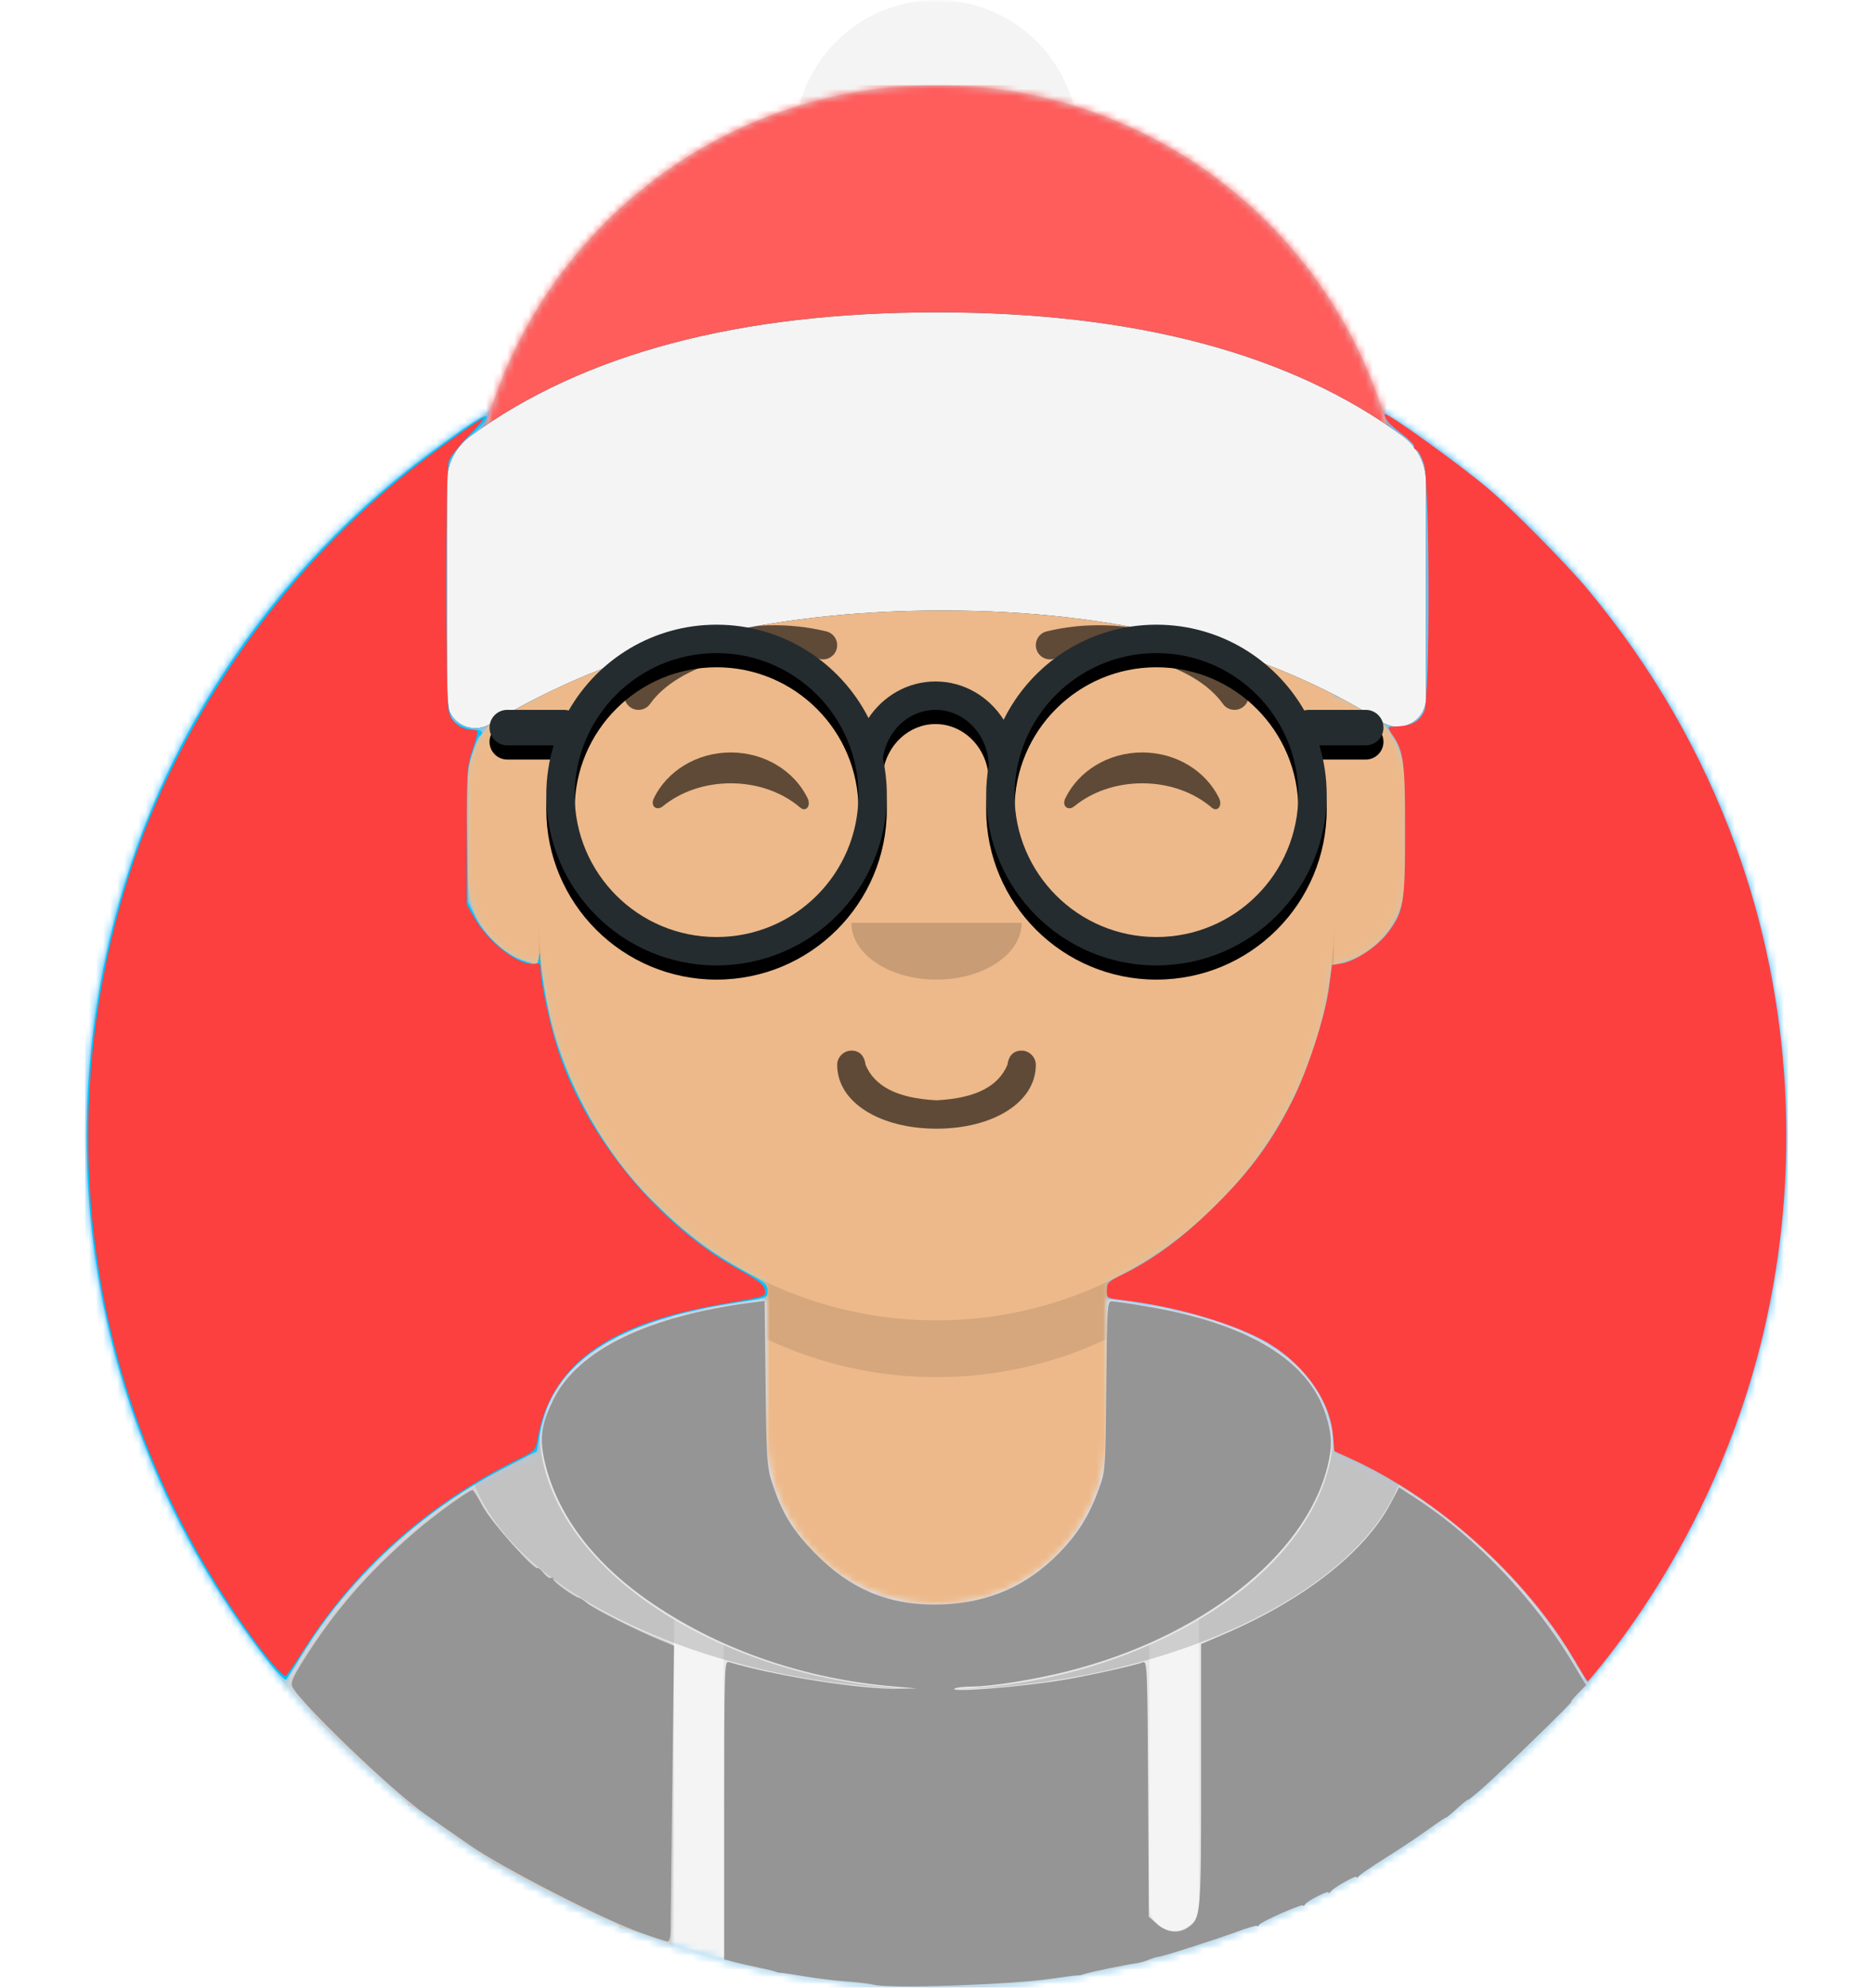 <?xml version="1.0" encoding="UTF-8" standalone="no"?>
<svg
   width="264px"
   height="280px"
   viewBox="0 0 264 280"
   version="1.1"
   id="svg3050"
   sodipodi:docname="Avatar_boy_1_red.svg"
   inkscape:version="1.1.1 (3bf5ae0d25, 2021-09-20)"
   xmlns:inkscape="http://www.inkscape.org/namespaces/inkscape"
   xmlns:sodipodi="http://sodipodi.sourceforge.net/DTD/sodipodi-0.dtd"
   xmlns:xlink="http://www.w3.org/1999/xlink"
   xmlns="http://www.w3.org/2000/svg"
   xmlns:svg="http://www.w3.org/2000/svg">
  <sodipodi:namedview
     id="namedview3052"
     pagecolor="#ffffff"
     bordercolor="#666666"
     borderopacity="1.0"
     inkscape:pageshadow="2"
     inkscape:pageopacity="0.0"
     inkscape:pagecheckerboard="0"
     showgrid="false"
     inkscape:zoom="2.7821429"
     inkscape:cx="132.09243"
     inkscape:cy="140"
     inkscape:window-width="1920"
     inkscape:window-height="1001"
     inkscape:window-x="-9"
     inkscape:window-y="-9"
     inkscape:window-maximized="1"
     inkscape:current-layer="svg3050" />
  <desc
     id="desc2942">Created with getavataaars.com</desc>
  <defs
     id="defs2947">
    <circle
       id="react-path-1"
       cx="120"
       cy="120"
       r="120" />
    <path
       d="M12,160 C12,226.274 65.726,280 132,280 C198.274,280 252,226.274 252,160 L264,160 L264,-1.42108547e-14 L-3.19744231e-14,-1.42108547e-14 L-3.19744231e-14,160 L12,160 Z"
       id="react-path-2" />
    <path
       d="M124,144.611 L124,163 L128,163 L128,163 C167.765,163 200,195.235 200,235 L200,244 L0,244 L0,235 C-4.86974701e-15,195.235 32.235,163 72,163 L72,163 L76,163 L76,144.611 C58.763,136.422 46.372,119.687 44.305,99.881 C38.48,99.058 34,94.052 34,88 L34,74 C34,68.054 38.325,63.118 44,62.166 L44,56 L44,56 C44,25.072 69.072,5.68137151e-15 100,0 L100,0 L100,0 C130.928,-5.68137151e-15 156,25.072 156,56 L156,62.166 C161.675,63.118 166,68.054 166,74 L166,88 C166,94.052 161.52,99.058 155.695,99.881 C153.628,119.687 141.237,136.422 124,144.611 Z"
       id="react-path-3" />
    <filter
       style="color-interpolation-filters:sRGB;"
       inkscape:label="Greyscale"
       id="filter3253"
       x="0"
       y="0"
       width="1"
       height="1">
      <feColorMatrix
         values="0.21 0.72 0.072 0 0 0.21 0.72 0.072 0 0 0.21 0.72 0.072 0 0 0 0 0 1 0 "
         id="feColorMatrix3251" />
    </filter>
  </defs>
  <g
     id="g3048"
     stroke="none"
     stroke-width="1"
     fill="none"
     fill-rule="evenodd"
     style="filter:url(#filter3253)">
    <g
       transform="translate(-825, -1100)"
       id="Avataaar/Circle">
      <g
         transform="translate(825, 1100)"
         id="g3045">
        <g
           id="Circle"
           stroke-width="1"
           fill-rule="evenodd"
           transform="translate(12, 40)">
          <mask
             id="react-mask-4"
             fill="white">
            <use
               xlink:href="#react-path-1"
               id="use2949" />
          </mask>
          <use
             id="Circle-Background"
             fill="#E6E6E6"
             xlink:href="#react-path-1" />
          <g
             id="Color/Palette/Blue-01"
             mask="url(#react-mask-4)"
             fill="#65C9FF">
            <rect
               id="🖍Color"
               x="0"
               y="0"
               width="240"
               height="240" />
          </g>
        </g>
        <mask
           id="react-mask-5"
           fill="white">
          <use
             xlink:href="#react-path-2"
             id="use2956" />
        </mask>
        <g
           id="Mask" />
        <g
           id="Avataaar"
           stroke-width="1"
           fill-rule="evenodd"
           mask="url(#react-mask-5)">
          <g
             id="Body"
             transform="translate(32, 36)">
            <mask
               id="react-mask-6"
               fill="white">
              <use
                 xlink:href="#react-path-3"
                 id="use2960" />
            </mask>
            <use
               fill="#D0C6AC"
               xlink:href="#react-path-3"
               id="use2963" />
            <g
               id="Skin/👶🏽-03-Brown"
               mask="url(#react-mask-6)"
               fill="#EDB98A">
              <g
                 transform="translate(0, 0)"
                 id="Color">
                <rect
                   x="0"
                   y="0"
                   width="264"
                   height="280"
                   id="rect2965" />
              </g>
            </g>
            <path
               d="M156,79 L156,102 C156,132.928 130.928,158 100,158 C69.072,158 44,132.928 44,102 L44,79 L44,94 C44,124.928 69.072,150 100,150 C130.928,150 156,124.928 156,94 L156,79 Z"
               id="Neck-Shadow"
               fill-opacity="0.1"
               fill="#000000"
               mask="url(#react-mask-6)" />
          </g>
          <g
             id="Clothing/Hoodie"
             transform="translate(0, 170)">
            <defs
               id="defs2972">
              <path
                 d="M108,13.071 C90.081,15.076 76.28,20.552 76.004,34.645 C50.146,45.568 32,71.165 32,100.999 L32,100.999 L32,110 L232,110 L232,100.999 C232,71.165 213.854,45.568 187.996,34.645 C187.72,20.552 173.919,15.076 156,13.071 L156,32 L156,32 C156,45.255 145.255,56 132,56 L132,56 C118.745,56 108,45.255 108,32 L108,13.071 Z"
                 id="react-path-421" />
            </defs>
            <mask
               id="react-mask-422"
               fill="white">
              <use
                 xlink:href="#react-path-421"
                 id="use2974" />
            </mask>
            <use
               id="Hoodie"
               fill="#B7C1DB"
               fill-rule="evenodd"
               xlink:href="#react-path-421" />
            <g
               id="Color/Palette/Gray-01"
               mask="url(#react-mask-422)"
               fill-rule="evenodd"
               fill="#E6E6E6">
              <rect
                 id="rect2978"
                 x="0"
                 y="0"
                 width="264"
                 height="110" />
            </g>
            <path
               d="M102,61.739 L102,110 L95,110 L95,58.15 C97.204,59.46 99.547,60.661 102,61.739 Z M169,58.15 L169,98.5 C169,100.433 167.433,102 165.5,102 C163.567,102 162,100.433 162,98.5 L162,61.739 C164.453,60.661 166.796,59.46 169,58.15 Z"
               id="Straps"
               fill="#F4F4F4"
               fill-rule="evenodd"
               mask="url(#react-mask-422)" />
            <path
               d="M90.96,12.724 C75.909,15.571 65.5,21.243 65.5,32.308 C65.5,52.02 98.538,68 132,68 C165.462,68 198.5,52.02 198.5,32.308 C198.5,21.243 188.091,15.571 173.04,12.724 C182.125,16.074 188,21.706 188,31.077 C188,51.469 160.179,68 132,68 C103.821,68 76,51.469 76,31.077 C76,21.706 81.875,16.074 90.96,12.724 Z"
               id="Shadow"
               fill-opacity="0.16"
               fill="#000000"
               fill-rule="evenodd"
               mask="url(#react-mask-422)" />
          </g>
          <g
             id="Face"
             transform="translate(76, 82)"
             fill="#000000">
            <g
               id="Mouth/Twinkle"
               transform="translate(2, 52)"
               fill-opacity="0.6"
               fill-rule="nonzero"
               fill="#000000">
              <path
                 d="M40,16 C40,21.372 46.158,25 54,25 C61.842,25 68,21.372 68,16 C68,14.895 67.05,14 66,14 C64.707,14 64.13,14.905 64,16 C62.758,18.938 59.683,20.716 54,21 C48.317,20.716 45.242,18.938 44,16 C43.87,14.905 43.293,14 42,14 C40.95,14 40,14.895 40,16 Z"
                 id="Mouth" />
            </g>
            <g
               id="Nose/Default"
               transform="translate(28, 40)"
               fill-opacity="0.16">
              <path
                 d="M16,8 C16,12.418 21.373,16 28,16 L28,16 C34.627,16 40,12.418 40,8"
                 id="Nose" />
            </g>
            <g
               id="Eyes/Happy-😁"
               transform="translate(0, 8)"
               fill-opacity="0.6">
              <path
                 d="M16.16,22.447 C18.007,18.649 22.164,16 26.998,16 C31.814,16 35.959,18.63 37.815,22.407 C38.367,23.529 37.582,24.447 36.791,23.767 C34.34,21.66 30.859,20.344 26.998,20.344 C23.257,20.344 19.874,21.579 17.438,23.572 C16.547,24.3 15.62,23.558 16.16,22.447 Z"
                 id="Squint" />
              <path
                 d="M74.16,22.447 C76.007,18.649 80.164,16 84.998,16 C89.814,16 93.959,18.63 95.815,22.407 C96.367,23.529 95.582,24.447 94.791,23.767 C92.34,21.66 88.859,20.344 84.998,20.344 C81.257,20.344 77.874,21.579 75.438,23.572 C74.547,24.3 73.62,23.558 74.16,22.447 Z"
                 id="path2989" />
            </g>
            <g
               id="Eyebrow/Outline/Default"
               fill-opacity="0.6">
              <g
                 id="I-Browse"
                 transform="translate(12, 6)">
                <path
                   d="M3.63,11.159 C7.545,5.65 18.278,2.561 27.523,4.831 C28.596,5.095 29.679,4.439 29.942,3.366 C30.206,2.293 29.55,1.21 28.477,0.947 C17.74,-1.69 5.312,1.887 0.37,8.841 C-0.27,9.742 -0.059,10.99 0.841,11.63 C1.742,12.27 2.99,12.059 3.63,11.159 Z"
                   id="Eyebrow"
                   fill-rule="nonzero" />
                <path
                   d="M61.63,11.159 C65.545,5.65 76.278,2.561 85.523,4.831 C86.596,5.095 87.679,4.439 87.942,3.366 C88.206,2.293 87.55,1.21 86.477,0.947 C75.74,-1.69 63.312,1.887 58.37,8.841 C57.73,9.742 57.941,10.99 58.841,11.63 C59.742,12.27 60.99,12.059 61.63,11.159 Z"
                   id="path2993"
                   fill-rule="nonzero"
                   transform="translate(73, 6.039) scale(-1, 1) translate(-73, -6.039) " />
              </g>
            </g>
          </g>
          <g
             id="Top">
            <defs
               id="defs3006">
              <rect
                 id="react-path-400"
                 x="0"
                 y="0"
                 width="264"
                 height="280" />
              <path
                 d="M66,0 L66,0 C102.451,-6.69590214e-15 132,29.549 132,66 L132,71 L0,71 L0,66 C-4.46393476e-15,29.549 29.549,6.69590214e-15 66,0 Z"
                 id="react-path-398" />
              <filter
                 x="-0.7%"
                 y="-1.7%"
                 width="101.4%"
                 height="106.8%"
                 filterUnits="objectBoundingBox"
                 id="react-filter-395">
                <feOffset
                   dx="0"
                   dy="2"
                   in="SourceAlpha"
                   result="shadowOffsetOuter1"
                   id="feOffset3000" />
                <feColorMatrix
                   values="0 0 0 0 0   0 0 0 0 0   0 0 0 0 0  0 0 0 0.1 0"
                   type="matrix"
                   in="shadowOffsetOuter1"
                   id="feColorMatrix3002" />
              </filter>
              <path
                 d="M67.285,61.451 C83.23,49.817 105.159,44 133.073,44 C160.985,44 182.872,49.817 198.732,61.45 L198.732,61.45 C200.786,62.957 202,65.352 202,67.9 L202,98.37 C202,100.579 200.209,102.37 198,102.37 C197.244,102.37 196.504,102.156 195.865,101.753 C179.223,91.251 158.536,86 133.804,86 C108.883,86 87.64,91.331 70.076,101.994 L70.076,101.994 C68.187,103.141 65.727,102.539 64.581,100.651 C64.201,100.025 64,99.307 64,98.575 L64,67.914 C64,65.359 65.221,62.957 67.285,61.451 Z"
                 id="react-path-399" />
            </defs>
            <mask
               id="react-mask-396"
               fill="white">
              <use
                 xlink:href="#react-path-400"
                 id="use3008" />
            </mask>
            <g
               id="g3011" />
            <g
               id="Top/Accessories/Winter-Hat-3"
               transform="translate(-1, 0)">
              <g
                 id="hat"
                 stroke-width="1"
                 fill-rule="evenodd"
                 transform="translate(67, 12)">
                <circle
                   id="puff"
                   fill="#F4F4F4"
                   cx="66"
                   cy="8"
                   r="20" />
                <mask
                   id="react-mask-397"
                   fill="white">
                  <use
                     xlink:href="#react-path-398"
                     id="use3014" />
                </mask>
                <use
                   id="hat-mask"
                   fill="#D8D8D8"
                   xlink:href="#react-path-398" />
                <g
                   id="g3020"
                   mask="url(#react-mask-397)"
                   fill-rule="evenodd"
                   fill="#FF5C5C">
                  <rect
                     id="rect3018"
                     x="0"
                     y="0"
                     width="264"
                     height="280" />
                </g>
              </g>
              <g
                 id="hat-front">
                <use
                   fill="black"
                   fill-opacity="1"
                   filter="url(#react-path-399)"
                   xlink:href="#react-path-399"
                   id="use3023" />
                <use
                   fill="#F4F4F4"
                   fill-rule="evenodd"
                   xlink:href="#react-path-399"
                   id="use3025" />
              </g>
              <g
                 id="Top/_Resources/Round"
                 fill="none"
                 transform="translate(62, 85)">
                <defs
                   id="defs3034">
                  <path
                     d="M80.465,16.394 C84.38,8.459 92.553,3 102,3 C110.92,3 118.703,7.866 122.84,15.088 C123.05,15.031 123.272,15 123.5,15 L131.5,15 C132.881,15 134,16.119 134,17.5 C134,18.881 132.881,20 131.5,20 L124.963,20 C125.637,22.215 126,24.565 126,27 C126,40.255 115.255,51 102,51 C88.745,51 78,40.255 78,27 C78,25.578 78.124,24.185 78.361,22.831 C78.276,18.455 74.914,15 70.862,15 C67.126,15 63.975,17.94 63.442,21.83 C63.807,23.495 64,25.225 64,27 C64,40.255 53.255,51 40,51 C26.745,51 16,40.255 16,27 C16,24.565 16.363,22.215 17.037,20 L10.5,20 C9.119,20 8,18.881 8,17.5 C8,16.119 9.119,15 10.5,15 L10.5,15 L18.5,15 C18.728,15 18.95,15.031 19.16,15.088 C23.297,7.866 31.08,3 40,3 C49.352,3 57.455,8.349 61.416,16.155 C63.493,13.039 66.949,11 70.862,11 C74.875,11 78.407,13.144 80.465,16.394 Z M40,47 C51.046,47 60,38.046 60,27 C60,15.954 51.046,7 40,7 C28.954,7 20,15.954 20,27 C20,38.046 28.954,47 40,47 Z M102,47 C113.046,47 122,38.046 122,27 C122,15.954 113.046,7 102,7 C90.954,7 82,15.954 82,27 C82,38.046 90.954,47 102,47 Z"
                     id="react-path-425" />
                  <filter
                     x="0"
                     y="0"
                     width="1"
                     height="1.042"
                     filterUnits="objectBoundingBox"
                     id="react-filter-426">
                    <feOffset
                       dx="0"
                       dy="2"
                       in="SourceAlpha"
                       result="shadowOffsetOuter1"
                       id="feOffset3029" />
                    <feColorMatrix
                       values="0 0 0 0 0   0 0 0 0 0   0 0 0 0 0  0 0 0 0.1 0"
                       type="matrix"
                       in="shadowOffsetOuter1"
                       id="feColorMatrix3031" />
                  </filter>
                </defs>
                <g
                   id="Lennon-Glasses">
                  <use
                     fill="black"
                     fill-opacity="1"
                     filter="url(#react-filter-426)"
                     xlink:href="#react-path-425"
                     id="use3036" />
                  <use
                     fill="#252C2F"
                     fill-rule="evenodd"
                     xlink:href="#react-path-425"
                     id="use3038" />
                </g>
              </g>
            </g>
          </g>
        </g>
      </g>
    </g>
  </g>
  <path
     style="fill:#00c0fc;fill-opacity:1;stroke-width:0.359"
     d="M 37.903,234.139 C 12.811,202.158 5.6,160.371 18.493,121.669 26.086,98.875 41.272,78.054 60.745,63.738 c 6.191,-4.551 7.981,-5.665 7.847,-4.881 -0.066,0.383 -1.009,1.412 -2.096,2.287 -1.122,0.903 -2.326,2.281 -2.786,3.188 -0.804,1.588 -0.809,1.686 -0.809,18.432 0,18.469 -0.01,18.375 2.145,19.489 0.58,0.3 1.467,0.545 1.971,0.545 0.92,0 1.225,0.486 0.562,0.896 -0.195,0.121 -0.693,1.332 -1.106,2.692 -0.693,2.282 -0.742,3.175 -0.634,11.574 l 0.117,9.101 1.004,2.045 c 1.252,2.55 4.29,5.398 6.595,6.184 2.2,0.75 2.212,0.748 2.387,-0.411 0.13,-0.86 0.158,-0.825 0.21,0.27 0.085,1.782 0.988,6.978 1.654,9.525 2.255,8.614 7.636,17.993 13.924,24.27 4.961,4.951 8.29,7.502 13.398,10.264 2.688,1.453 3.061,1.774 3.061,2.634 0,0.974 -0.024,0.983 -4.142,1.599 -17.278,2.583 -26.293,8.55 -27.972,18.513 l -0.415,2.463 -4.66,2.412 c -11.78,6.098 -21.914,15.492 -28.615,26.526 -0.994,1.636 -1.928,3.096 -2.075,3.244 -0.148,0.148 -1.231,-0.958 -2.408,-2.458 z"
     id="path3310" />
  <path
     style="fill:#fc4040;fill-opacity:1;stroke-width:0.359"
     d="m 222.018,234.032 c -6.827,-11.749 -19.24,-22.934 -31.739,-28.599 l -2.198,-0.996 -0.22,-2.385 c -0.473,-5.119 -4.52,-10.478 -10.122,-13.403 -4.795,-2.504 -12.666,-4.708 -19.677,-5.511 -2.035,-0.233 -2.067,-0.255 -2.061,-1.379 0.005,-1.041 0.202,-1.238 2.221,-2.221 4.496,-2.189 8.774,-5.393 13.416,-10.047 4.679,-4.692 7.521,-8.566 10.374,-14.141 2.215,-4.329 4.757,-12.086 5.303,-16.181 l 0.43,-3.229 1.288,-0.206 c 1.974,-0.316 5.066,-2.363 6.583,-4.359 2.23,-2.934 2.433,-4.135 2.433,-14.386 0,-9.606 -0.218,-11.253 -1.779,-13.445 -0.432,-0.607 -0.654,-1.119 -0.492,-1.137 0.162,-0.018 0.86,-0.066 1.552,-0.107 1.772,-0.105 2.855,-0.8 3.445,-2.214 0.786,-1.88 0.742,-31.954 -0.05,-34.622 -0.307,-1.035 -0.792,-1.971 -1.076,-2.08 -0.285,-0.109 -0.433,-0.335 -0.33,-0.502 0.103,-0.167 -0.693,-0.967 -1.768,-1.779 -1.685,-1.272 -2.377,-2.068 -2.377,-2.735 0,-0.559 10.676,7.112 14.737,10.589 3.478,2.977 10.991,10.595 13.889,14.082 9.156,11.019 16.066,23.017 20.903,36.294 7.888,21.655 9.232,45.92 3.802,68.652 -3.997,16.734 -11.915,32.959 -22.672,46.457 -1.063,1.334 -1.986,2.426 -2.049,2.426 -0.064,0 -0.857,-1.276 -1.764,-2.836 z"
     id="path3349" />
  <path
     style="fill:#959595;fill-opacity:1;stroke-width:0.359"
     d="m 123.097,279.581 c -0.491,-0.131 -2.227,-0.337 -3.857,-0.456 -1.63,-0.119 -4.316,-0.45 -5.969,-0.736 -1.653,-0.285 -3.109,-0.499 -3.235,-0.476 -0.126,0.024 -0.472,-0.052 -0.768,-0.169 -0.297,-0.117 -1.429,-0.391 -2.516,-0.609 -1.087,-0.218 -2.583,-0.558 -3.325,-0.756 l -1.348,-0.36 v -21.037 c 0,-19.867 0.035,-21.027 0.629,-20.851 6.76,2.002 18.682,3.873 23.99,3.765 l 2.518,-0.051 -3.235,-0.271 c -12.38,-1.039 -24.038,-5.002 -33.683,-11.452 -8.252,-5.518 -13.519,-12.279 -15.419,-19.79 -0.907,-3.588 -0.643,-5.673 1.178,-9.285 3.476,-6.894 13.227,-11.637 27.859,-13.551 l 1.86,-0.243 0.135,11.622 c 0.127,10.955 0.182,11.766 0.96,14.138 1.381,4.208 2.868,6.609 6.144,9.921 5.15,5.206 10.813,7.417 18.106,7.07 6.375,-0.303 11.601,-2.62 16.043,-7.111 2.698,-2.728 4.326,-5.317 5.687,-9.041 0.962,-2.633 0.963,-2.652 1.075,-14.588 0.105,-11.261 0.15,-11.951 0.764,-11.951 0.359,0 2.639,0.338 5.069,0.75 14.263,2.423 22.763,7.611 25.155,15.356 0.86,2.785 0.892,4.477 0.139,7.385 -3.235,12.484 -17.811,23.889 -36.591,28.632 -4.684,1.183 -10.758,2.149 -13.563,2.157 -1.062,0.003 -2.125,0.129 -2.363,0.28 -0.925,0.588 9.404,-0.232 15.349,-1.219 3.433,-0.57 10.069,-2.042 11.223,-2.49 0.58,-0.225 0.626,0.896 0.719,17.796 l 0.1,18.036 1.174,1.049 c 1.348,1.204 3.04,1.384 4.355,0.462 1.809,-1.267 1.839,-1.622 1.839,-21.447 v -18.462 l 3.145,-1.351 c 11.379,-4.887 19.904,-11.567 23.563,-18.461 l 1.198,-2.259 2.671,1.745 c 8.192,5.351 16.509,14.111 21.805,22.966 l 1.882,3.146 -1.144,1.18 c -0.629,0.649 -1.054,1.18 -0.944,1.18 0.257,0 -9.256,9.265 -12.202,11.884 -1.237,1.1 -2.293,1.955 -2.347,1.901 -0.054,-0.054 -0.778,0.524 -1.61,1.284 -0.832,0.76 -1.512,1.318 -1.512,1.24 0,-0.078 -1.092,0.65 -2.426,1.618 -1.334,0.968 -4.044,2.774 -6.021,4.013 -1.977,1.239 -3.713,2.43 -3.858,2.647 -0.145,0.217 -0.267,0.258 -0.27,0.09 -0.006,-0.354 -3.294,1.492 -3.684,2.07 -0.145,0.215 -0.267,0.266 -0.27,0.114 -0.007,-0.354 -2.973,1.139 -3.325,1.673 -0.145,0.221 -0.267,0.292 -0.27,0.159 -0.008,-0.342 -5.879,2.232 -6.2,2.718 -0.145,0.22 -0.267,0.29 -0.27,0.155 -0.003,-0.134 -1.34,0.249 -2.971,0.852 -3.097,1.145 -10.575,3.526 -11.076,3.526 -0.159,0 -0.745,0.183 -1.302,0.407 -0.557,0.224 -1.335,0.441 -1.731,0.483 -1.113,0.118 -6.764,1.291 -7.368,1.528 -0.297,0.117 -0.65,0.19 -0.785,0.163 -0.135,-0.027 -1.834,0.187 -3.774,0.475 -5.826,0.866 -22.872,1.435 -25.103,0.838 z"
     id="path3581" />
  <path
     style="fill:#d0d0d0;fill-opacity:1;stroke-width:0.359"
     d="m 91.059,272.64 c -1.811,-0.666 -3.388,-1.116 -3.504,-1 -0.117,0.117 -0.212,0.045 -0.212,-0.159 0,-0.204 -0.768,-0.659 -1.707,-1.011 -2.199,-0.825 -11.818,-5.607 -13.822,-6.872 -0.847,-0.535 -1.743,-0.972 -1.991,-0.972 -0.248,0 -0.451,-0.112 -0.451,-0.248 0,-0.137 -0.981,-0.854 -2.18,-1.594 -1.199,-0.74 -3.772,-2.53 -5.718,-3.978 -1.946,-1.448 -3.634,-2.537 -3.751,-2.42 -0.117,0.117 -0.213,0.044 -0.213,-0.162 0,-0.206 -0.93,-1.138 -2.067,-2.071 -2.529,-2.075 -11.313,-10.254 -11.012,-10.254 0.119,0 -0.69,-0.98 -1.799,-2.177 -1.109,-1.197 -2.016,-2.296 -2.016,-2.441 0,-0.538 3.793,-6.452 6.237,-9.726 4.425,-5.926 13.359,-14.155 18.88,-17.389 l 1.096,-0.642 0.961,1.9 c 3.626,7.167 13.076,14.468 25.033,19.341 l 2.067,0.842 v 21.141 c 0,11.627 -0.121,21.132 -0.27,21.122 -0.148,-0.01 -1.751,-0.564 -3.562,-1.23 z"
     id="path3620" />
  <path
     style="fill:#959595;fill-opacity:1;stroke-width:0.359"
     d="m 90.218,272.239 c -5.325,-1.902 -19.39,-9.106 -23.902,-12.243 -2.175,-1.512 -4.995,-3.466 -6.269,-4.343 -4.6,-3.169 -17.826,-15.846 -18.852,-18.069 -0.248,-0.539 0.107,-1.37 1.6,-3.739 4.362,-6.926 8.974,-12.241 15.572,-17.947 2.835,-2.451 7.704,-5.987 8.245,-5.987 0.11,0 0.735,1.006 1.389,2.235 1.121,2.107 7.362,9.145 7.758,8.749 0.097,-0.097 0.491,0.224 0.876,0.713 0.385,0.489 0.849,0.798 1.031,0.685 0.182,-0.112 0.331,-0.041 0.331,0.159 0,0.39 2.829,2.452 3.606,2.628 0.257,0.058 0.774,0.398 1.147,0.755 0.704,0.673 6.907,3.806 10.312,5.208 l 1.945,0.801 -0.237,18.776 c -0.13,10.327 -0.237,19.706 -0.238,20.843 -0.001,1.432 -0.139,2.056 -0.451,2.031 -0.247,-0.02 -1.986,-0.585 -3.864,-1.256 z"
     id="path3997" />
  <path
     style="fill:#fc4040;fill-opacity:1;stroke-width:0.359"
     d="M 38.935,234.981 C 38.329,234.338 36.929,232.576 35.824,231.066 13.259,200.199 6.649,161.71 17.63,125.129 24.386,102.625 38.842,81.393 57.571,66.465 c 3.755,-2.993 10.113,-7.518 10.563,-7.518 0.152,0 -0.797,1.113 -2.111,2.474 -1.313,1.36 -2.553,2.908 -2.755,3.438 -0.502,1.321 -0.492,33.7 0.011,35.513 0.383,1.38 1.737,2.427 3.138,2.427 0.372,0 0.757,0.08 0.855,0.178 0.098,0.098 -0.195,1.27 -0.65,2.606 -0.783,2.296 -0.828,2.955 -0.833,12.133 l -0.006,9.705 1.099,1.916 c 2.022,3.525 6.382,6.832 8.48,6.431 0.725,-0.139 0.838,-0.017 0.838,0.902 0,1.761 1.411,8.155 2.558,11.59 4.075,12.206 14.271,24.471 25.478,30.647 2.898,1.597 3.594,2.182 3.594,3.018 0,0.743 0.259,0.669 -6.669,1.902 -15.99,2.847 -23.687,8.67 -25.471,19.269 -0.193,1.146 -0.454,1.389 -2.638,2.463 -12.516,6.149 -22.81,15.244 -30.037,26.535 -1.419,2.217 -2.67,4.037 -2.779,4.044 -0.109,0.007 -0.695,-0.513 -1.302,-1.156 z"
     id="path4295" />
</svg>
